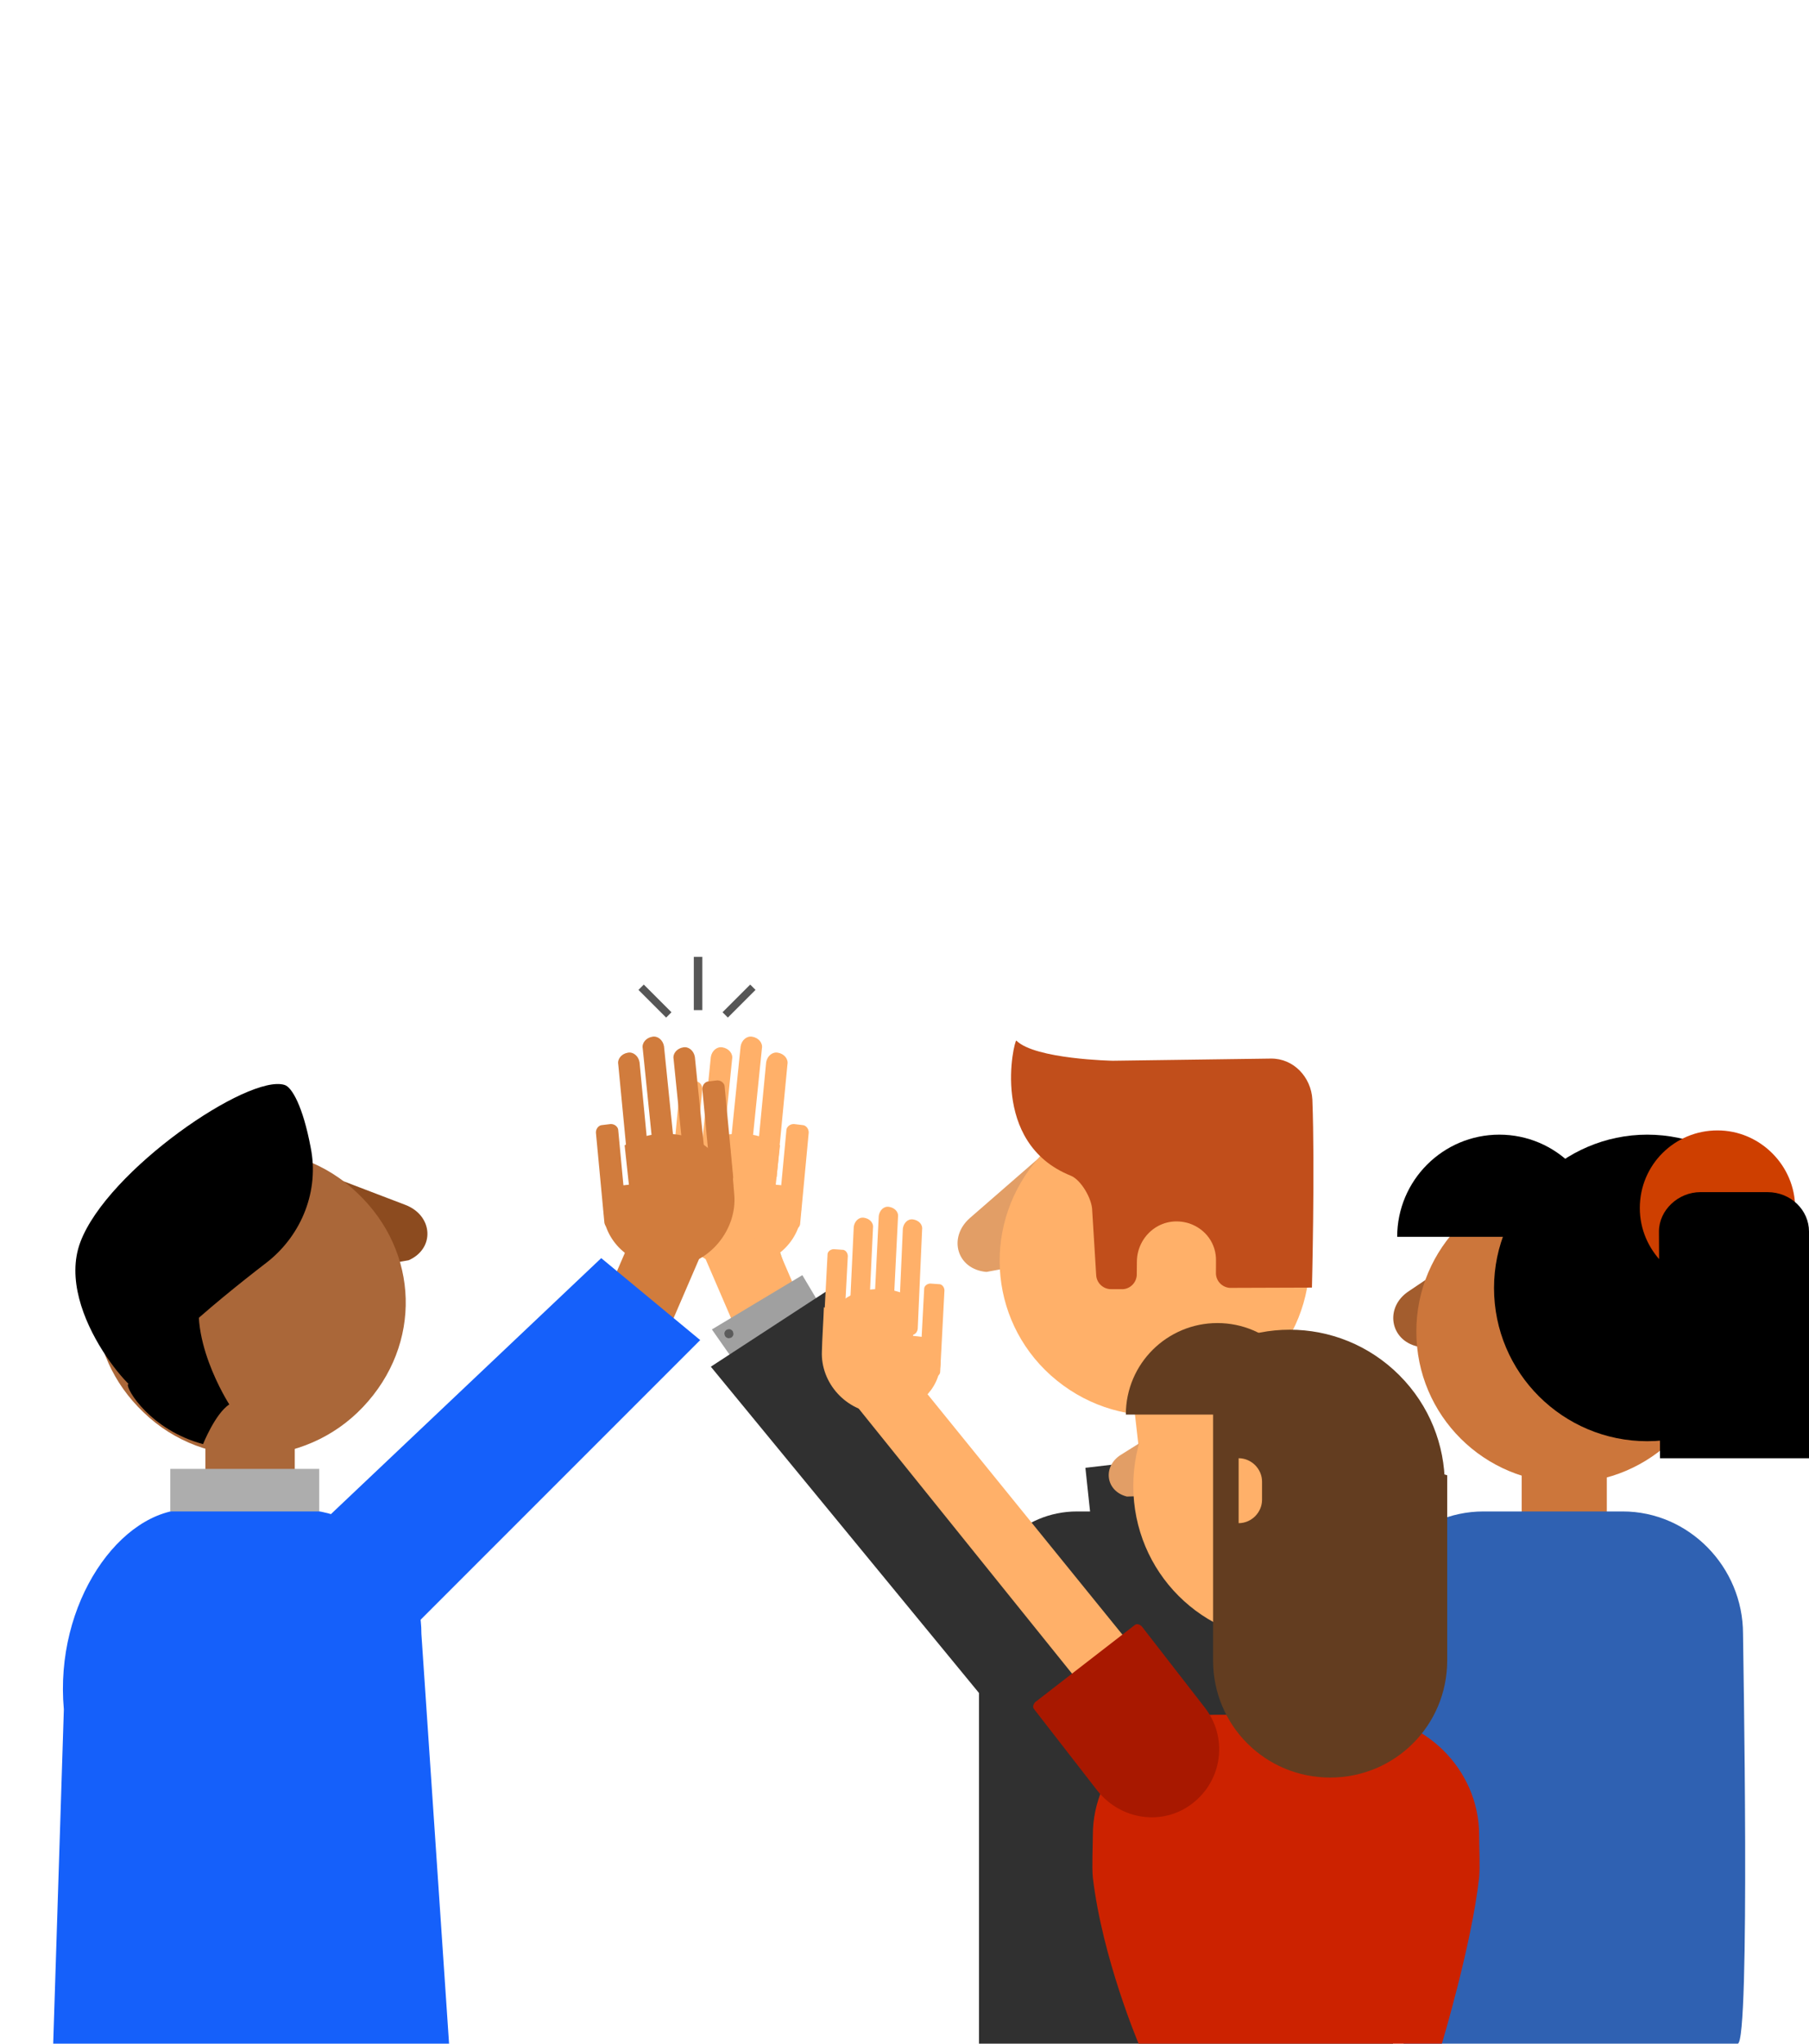 <?xml version="1.0" encoding="utf-8"?>
<!-- Generator: Adobe Illustrator 20.1.0, SVG Export Plug-In . SVG Version: 6.00 Build 0)  -->
<svg version="1.1" id="Layer_1" xmlns="http://www.w3.org/2000/svg" xmlns:xlink="http://www.w3.org/1999/xlink" x="0px" y="0px"
	 width="170px" height="192px" viewBox="0 0 170 192" style="enable-background:new 0 0 170 192;" xml:space="preserve">
<style type="text/css">
	.st0{fill:#8C4B1F;}
	.st1{fill:#AA6739;}
	.st2{fill:#FFB069;}
	.st3{fill:#303030;}
	.st4{fill:#E29E66;}
	.st5{fill:#C14E1B;}
	.st6{fill:#D3AF57;}
	.st7{fill:#A0A0A0;}
	.st8{fill:#5B5B5B;}
	.st9{fill:#D17C3D;}
	.st10{fill:#1560FA;}
	.st11{fill:#565656;}
	.st12{fill:#ADADAD;}
	.st13{fill:#A35D2E;}
	.st14{fill:#FCD486;}
	.st15{fill:#CC763B;}
	.st16{fill:#2F61B2;}
	.st17{fill:#CE3F00;}
	.st18{fill:#633D20;}
	.st19{fill:#CC2200;}
	.st20{fill:#A81800;}
</style>
<path id="Fill-2" class="st0" d="M38.1,113.2c2.6,1,2.8,4.1,0.3,5.2l-8.5,1.5c-1.4,0.6-3.1,0-3.7-1.4l-2.5-5.7
	c-1-2.2,1.1-4.5,3.4-3.8L38.1,113.2z"/>
<path id="Fill-4" class="st1" d="M34.1,132.2c-5.5,5.8-14.8,6.1-20.6,0.5c-5.8-5.5-6.1-14.3-0.5-20.1c5.5-5.8,14.8-6.1,20.6-0.5
	C39.4,117.6,39.7,126.3,34.1,132.2"/>
<g id="Page-1" transform="translate(20.188, 30.189) rotate(-30) translate(-20.188, -30.189) translate(5.688, 16.189)">
	<path id="Fill-1" d="M-42.5,96.4c-0.4,0.3-0.3,4.8,3.3,8.4c0,0,2.4-1.9,4-2c0,0-0.4-7.9,3.7-11.2s-10.3,4.9-10.3,4.9"/>
	<path id="Fill-3" d="M-15.7,79.4c0.5,0.5,0.5,2.6-0.8,6.3c-1.3,3.9-4.8,6.7-8.9,7.3c-6.8,0.9-15.8,2.5-16.3,4.4
		c-0.5,2-3.6-10.2,2-14.8S-18.1,76.8-15.7,79.4"/>
</g>
<polygon id="Fill-14" class="st2" points="107.5,140.3 116.7,139.2 115.3,127 106.1,128 "/>
<polygon id="Fill-16" class="st3" points="102.8,145.4 122.6,143.1 121.7,135.6 102,137.9 "/>
<g id="Group-14" transform="translate(106, 26) rotate(5) translate(-106, -26) translate(89, 8)">
	<path id="Fill-10" class="st4" d="M9.9,107.4l8.2-8.5c1.8-1.6,4.6-0.4,4.7,2l0.1,6.2c0,1.5-1.2,2.8-2.7,2.9l-8.3,2.3
		C9.1,112.3,8,109.4,9.9,107.4"/>
	<path id="Fill-12" class="st2" d="M19.4,121.9c6.7,4.5,15.7,2.8,20.2-3.9c4.5-6.7,2.8-15.7-3.9-20.2S20,95,15.5,101.7
		S12.7,117.4,19.4,121.9"/>
	<path id="Fill-18" class="st5" d="M19,102.6c1,0.3,2.2,2,2.3,3.1l0.9,6c0.1,0.7,0.7,1.2,1.4,1.2l1.2-0.1c0.7-0.1,1.2-0.7,1.2-1.4
		l-0.1-1.3c-0.2-2.4,1.9-4.6,4.6-4c1.6,0.4,2.7,1.7,2.8,3.3l0.1,1.2c0.1,0.7,0.7,1.2,1.4,1.2l7.7-0.7c0,0-0.7-11.3-1.5-17.6
		c-0.3-2.1-2.1-3.7-4.2-3.5L22,91.5c0,0-7.3,0.5-9.2-1.1C12.6,90.4,11.1,100.2,19,102.6"/>
</g>
<path id="Fill-20" class="st6" d="M74.5,121.3c-1,0.4-2.2-0.4-2.6-1.7c-0.4-1.3,0-2.6,1.1-2.9"/>
<polygon id="Fill-22" class="st2" points="68.9,124.3 64.2,113.4 70.3,110.8 75,121.7 "/>
<polygon id="Fill-24" class="st7" points="75.3,136.9 66.9,124.9 75.4,119.8 84.1,134.4 "/>
<polygon id="Fill-26" class="st3" points="93.6,161 66.8,128.4 78.3,120.9 103.5,151.4 "/>
<path id="Fill-28" class="st2" d="M64.5,111.4l-0.8-0.1c-0.3,0-0.6-0.3-0.6-0.7l0.8-8.5c0-0.3,0.3-0.6,0.7-0.6l0.8,0.1
	c0.3,0,0.6,0.3,0.6,0.7l-0.8,8.5C65.2,111.2,64.9,111.4,64.5,111.4"/>
<path id="Fill-30" class="st2" d="M66.9,109.3l0.1-1.2c-0.6-0.1-1.1,0.6-1.1,0.1l0.9-8.9c0.1-0.6,0.6-1,1.1-0.9
	c0.6,0.1,1,0.6,0.9,1.1l-0.9,8.9C68,108.9,67.5,109.3,66.9,109.3"/>
<path id="Fill-32" class="st2" d="M69.5,109.3l0.2-2.2c-0.6-0.1-1.2,1.6-1.1,1l1-9.8c0.1-0.6,0.6-1,1.1-0.9l0,0
	c0.6,0.1,1,0.6,0.9,1.1l-1,9.8C70.6,109,70.1,109.4,69.5,109.3"/>
<path id="Fill-34" class="st2" d="M72,111L72,111c-0.6-0.1-1-0.3-1-0.8l1-10.4c0.1-0.6,0.6-1,1.1-0.9l0,0c0.6,0.1,1,0.6,0.9,1.1
	l-1,10.4C73,110.9,72.6,111,72,111"/>
<path id="Fill-36" class="st2" d="M74.5,115.5l-0.8-0.1c-0.3,0-0.6-0.3-0.6-0.7l0.8-8.5c0-0.3,0.3-0.6,0.7-0.6l0.8,0.1
	c0.3,0,0.6,0.3,0.6,0.7l-0.8,8.5C75.2,115.3,74.9,115.5,74.5,115.5"/>
<path id="Fill-38" class="st2" d="M75.3,113.6c-0.1,0.5-0.1,1-0.2,1.5c-0.8,2.5-3.4,4.2-6.5,3.9c-3.3-0.3-5.9-3.5-5.6-6.8
	c0.1-1.4,0.3-3.2,0.4-4.5"/>
<path id="Fill-40" class="st2" d="M63.9,110c0,0,1.4-4.1,6.7-3.4c1.1,0.1,2.7,1,2.7,1l-0.4,3.7l1.9,0.2l-4.7,5.8l-4.9-4.9L63.9,110z
	"/>
<path id="Fill-42" class="st8" d="M68.9,125.2c0.1,0.2-0.1,0.5-0.3,0.5c-0.2,0.1-0.5-0.1-0.5-0.3c-0.1-0.2,0.1-0.5,0.3-0.5
	C68.6,124.8,68.9,125,68.9,125.2"/>
<polygon id="Fill-44" class="st9" points="63.1,124.3 67.8,113.4 61.7,110.8 57,121.7 "/>
<polygon id="Fill-46" class="st10" points="36.7,155 65.8,125.9 56.5,118.2 26.4,146.7 "/>
<path id="Fill-48" class="st9" d="M67.5,111.4l0.8-0.1c0.3,0,0.6-0.3,0.6-0.7l-0.8-8.5c0-0.3-0.3-0.6-0.7-0.6l-0.8,0.1
	c-0.3,0-0.6,0.3-0.6,0.7l0.8,8.5C66.9,111.2,67.2,111.4,67.5,111.4"/>
<path id="Fill-50" class="st9" d="M65.2,109.3l-0.1-1.2c0.6-0.1,1.1,0.6,1.1,0.1l-0.9-8.9c-0.1-0.6-0.6-1-1.1-0.9l0,0
	c-0.6,0.1-1,0.6-0.9,1.1l0.9,8.9C64.1,108.9,64.6,109.3,65.2,109.3"/>
<path id="Fill-52" class="st9" d="M62.5,109.3l-0.2-2.2c0.6-0.1,1.2,1.6,1.1,1l-1-9.8c-0.1-0.6-0.6-1-1.1-0.9l0,0
	c-0.6,0.1-1,0.6-0.9,1.1l1,9.8C61.4,109,61.9,109.4,62.5,109.3"/>
<path id="Fill-54" class="st9" d="M60.1,111L60.1,111c0.6-0.1,1-0.3,1-0.8l-1-10.4c-0.1-0.6-0.6-1-1.1-0.9c-0.6,0.1-1,0.6-0.9,1.1
	l1,10.4C59,110.9,59.5,111,60.1,111"/>
<path id="Fill-56" class="st9" d="M57.5,115.5l0.8-0.1c0.3,0,0.6-0.3,0.6-0.7l-0.8-8.5c0-0.3-0.3-0.6-0.7-0.6l-0.8,0.1
	c-0.3,0-0.6,0.3-0.6,0.7l0.8,8.5C56.9,115.3,57.2,115.5,57.5,115.5"/>
<path id="Fill-58" class="st9" d="M56.7,113.6c0.1,0.5,0.1,1,0.2,1.5c0.8,2.5,3.4,4.2,6.5,3.9c3.3-0.3,5.9-3.5,5.6-6.8
	c-0.1-1.4-0.3-3.2-0.4-4.5"/>
<path id="Fill-60" class="st9" d="M68.1,110c0,0-1.4-4.1-6.7-3.4c-1.1,0.1-2.7,1-2.7,1l0.4,3.7l-1.9,0.2l4.7,5.8l4.9-4.9L68.1,110z"
	/>
<polygon id="Fill-62" class="st11" points="65.2,94.9 66,94.9 66,89.9 65.2,89.9 "/>
<polygon id="Fill-64" class="st11" points="68.4,95.6 67.9,95.1 70.5,92.5 71,93 "/>
<polygon id="Fill-65" class="st11" points="62.6,95.6 63.1,95.1 60.5,92.5 60,93 "/>
<path id="Fill-66" class="st10" d="M5,192h37.2l-2.6-38.5c0-6.5-5.3-11.7-11.7-11.7H17.7c-6.4,0-12.6,8.8-11.7,18.8L5,192z"/>
<polygon id="Fill-67" class="st1" points="19.3,139.9 27.7,139.9 27.7,135.8 19.3,135.8 "/>
<polygon id="Fill-68" class="st12" points="16,142 30,142 30,138 16,138 "/>
<path id="Fill-69" class="st3" d="M130.9,192H92v-40.8c0-5.1,4.1-9.2,9.2-9.2h20.5c5.1,0,9.2,4.1,9.2,9.2
	C130.9,151.2,130.9,192,130.9,192z"/>
<path id="Fill-76" class="st2" d="M77.7,124.2c0,0,1.2-3.7,6-3c1,0.1,2.4,0.9,2.4,0.9l-0.3,3.4l1.7,0.2l-4.2,5.2l-4.4-4.4
	L77.7,124.2z"/>
<path id="Fill-77" class="st13" d="M132.4,121.3l9.8-6.6c2.1-1.2,4.6,0.6,4.1,3l-1.2,6.1c-0.3,1.5-1.8,2.5-3.3,2.2l-8.6,0.5
	C130.6,125.9,130.1,122.8,132.4,121.3"/>
<path id="Fill-78" class="st14" d="M148,126.5c2,2,5.3,2,7.3,0s2-5.3,0-7.3s-5.3-2-7.3,0C146,121.3,146,124.5,148,126.5"/>
<path id="Fill-79" class="st14" d="M148.7,122.9l-0.8-0.8c-0.3-0.3-0.3-0.8,0-1.1l7.1-7.1c0.3-0.3,0.8-0.3,1.1,0l0.8,0.8
	c0.3,0.3,0.3,0.8,0,1.1l-7.1,7.1C149.5,123.2,149,123.2,148.7,122.9"/>
<path id="Fill-80" class="st15" d="M133.1,125.1c0,7.9,6.4,14.2,14.2,14.2s14.2-6.4,14.2-14.2s-6.4-14.2-14.2-14.2
	S133.1,117.2,133.1,125.1"/>
<polygon id="Fill-81" class="st15" points="143,143.2 151,143.2 151,132.3 143,132.3 "/>
<path id="Fill-82" class="st16" d="M163.3,192c1.2,0,0.5-37.5,0.5-38.5c0-6.3-5.1-11.5-11.3-11.5h-13.1c-6.2,0-11.3,5.2-11.3,11.5
	c0,1-0.1,3.1,0,4.1c0.7,6.4,3.8,34.4,3.8,34.4H163.3z"/>
<path id="Fill-83" d="M140.4,121c0,8,6.5,14.4,14.4,14.4c8,0,14.4-6.5,14.4-14.4s-6.5-14.4-14.4-14.4
	C146.9,106.6,140.4,113.1,140.4,121"/>
<path id="Fill-84" d="M150.5,116.2c0-5.3-4.3-9.6-9.6-9.6s-9.6,4.3-9.6,9.6H150.5z"/>
<path id="Fill-85" class="st17" d="M154.1,113.5c0,4,3.3,7.3,7.3,7.3s7.3-3.3,7.3-7.3s-3.3-7.3-7.3-7.3
	C157.4,106.2,154.1,109.4,154.1,113.5"/>
<path id="Fill-86" d="M156,137h14v-21.3c0-2-1.7-3.7-3.9-3.7h-6.3c-2.1,0-3.9,1.7-3.9,3.7L156,137L156,137z"/>
<polygon id="Fill-87" points="128.8,155.1 111.9,150.4 111.9,132.1 128.8,136.7 "/>
<polygon id="Fill-88" class="st14" points="115.5,161.7 123.2,161.7 123.2,149.3 115.5,149.3 "/>
<path id="Fill-89" class="st4" d="M105.3,136.7l7.5-4.7c1.6-0.8,3.4,0.6,3,2.3l-1,4.5c-0.3,1.1-1.4,1.8-2.5,1.6l-6.4,0.2
	C103.9,140.1,103.6,137.8,105.3,136.7"/>
<path id="Fill-90" class="st2" d="M135.7,139.6c0,8-6.5,14.6-14.6,14.6s-14.6-6.5-14.6-14.6S113,125,121.1,125
	S135.7,131.6,135.7,139.6"/>
<path id="Fill-91" class="st18" d="M131.5,149.8c5.7-5.7,5.7-14.9,0-20.6c-5.7-5.7-14.9-5.7-20.6,0L131.5,149.8z"/>
<path id="Fill-92" class="st19" d="M107,192c0,0-3.4-8-4.3-15.6c-0.1-1,0-3,0-4c0-6.2,5.2-11.3,11.5-11.3h13.3
	c6.3,0,11.5,5.1,11.5,11.3c0,1,0.1,3,0,4c-0.7,6.3-3.5,15.6-3.5,15.6"/>
<path id="Fill-93" class="st18" d="M125,167L125,167c-6.1,0-11-4.9-11-11v-24l22,6.6V156C136,162.1,131.1,167,125,167"/>
<path id="Fill-94" class="st2" d="M116.4,137L116.4,137c1.2,0,2.2,1,2.2,2.2v1.7c0,1.2-1,2.2-2.2,2.2"/>
<g id="Group-12" transform="translate(91, 47.5) rotate(-3) translate(-91, -47.5) translate(76, 23)">
	<path id="Fill-70" class="st2" d="M-2.2,102.3c-0.3,0-0.5-0.3-0.5-0.6l0.8-7.6c0-0.3,0.3-0.5,0.6-0.5l0.8,0.1
		c0.3,0,0.5,0.3,0.5,0.6l-0.8,7.6c0,0.3-0.3,0.5-0.6,0.5L-2.2,102.3z"/>
	<path id="Fill-71" class="st2" d="M0.8,99.5c-0.5-0.1-1,0.6-0.9,0.1l0.8-8c0.1-0.5,0.5-0.9,1-0.8s0.9,0.5,0.8,1l-0.8,8
		c-0.1,0.5-0.5,0.9-1,0.8L0.8,99.5z"/>
	<path id="Fill-72" class="st2" d="M3.2,98.6c-0.5-0.1-1.1,1.4-1,0.9l0.9-8.8c0.1-0.5,0.5-0.9,1-0.8s0.9,0.5,0.8,1L4,99.7
		c-0.1,0.5-0.5,0.9-1,0.8L3.2,98.6z"/>
	<path id="Fill-73" class="st2" d="M4.4,101.3L5.3,92c0.1-0.5,0.5-0.9,1-0.8s0.9,0.5,0.8,1l-0.9,9.3c-0.1,0.5-0.5,0.6-1,0.6
		C4.7,102,4.3,101.8,4.4,101.3z"/>
	<path id="Fill-74" class="st2" d="M6.7,106c-0.3,0-0.5-0.3-0.5-0.6L7,97.8c0-0.3,0.3-0.5,0.6-0.5l0.8,0.1c0.3,0,0.5,0.3,0.5,0.6
		l-0.8,7.6c0,0.3-0.3,0.5-0.6,0.5L6.7,106z"/>
	<path id="Fill-75" class="st2" d="M8.2,104.4c0,0.5-0.1,0.9-0.2,1.3c-0.7,2.3-3.1,3.8-5.9,3.5c-3-0.3-5.3-3.1-5-6.1
		c0.1-1.3,0.3-2.9,0.4-4.1"/>
	<polygon id="Fill-95" class="st2" points="26.1,134.2 21.3,137.8 -0.8,107.2 3.4,103 	"/>
</g>
<path id="Fill-96" class="st20" d="M112.1,169.4L112.1,169.4c-2.8,2.2-6.8,1.6-9-1.2l-5.9-7.6c-0.2-0.2-0.1-0.5,0.1-0.7l9.3-7.2
	c0.2-0.2,0.5-0.1,0.7,0.1l5.9,7.6C115.4,163.2,114.9,167.2,112.1,169.4"/>
<path id="Fill-97" class="st18" d="M123,132.9c0-4.7-3.8-8.6-8.6-8.6c-4.7,0-8.6,3.8-8.6,8.6H123z"/>
</svg>
